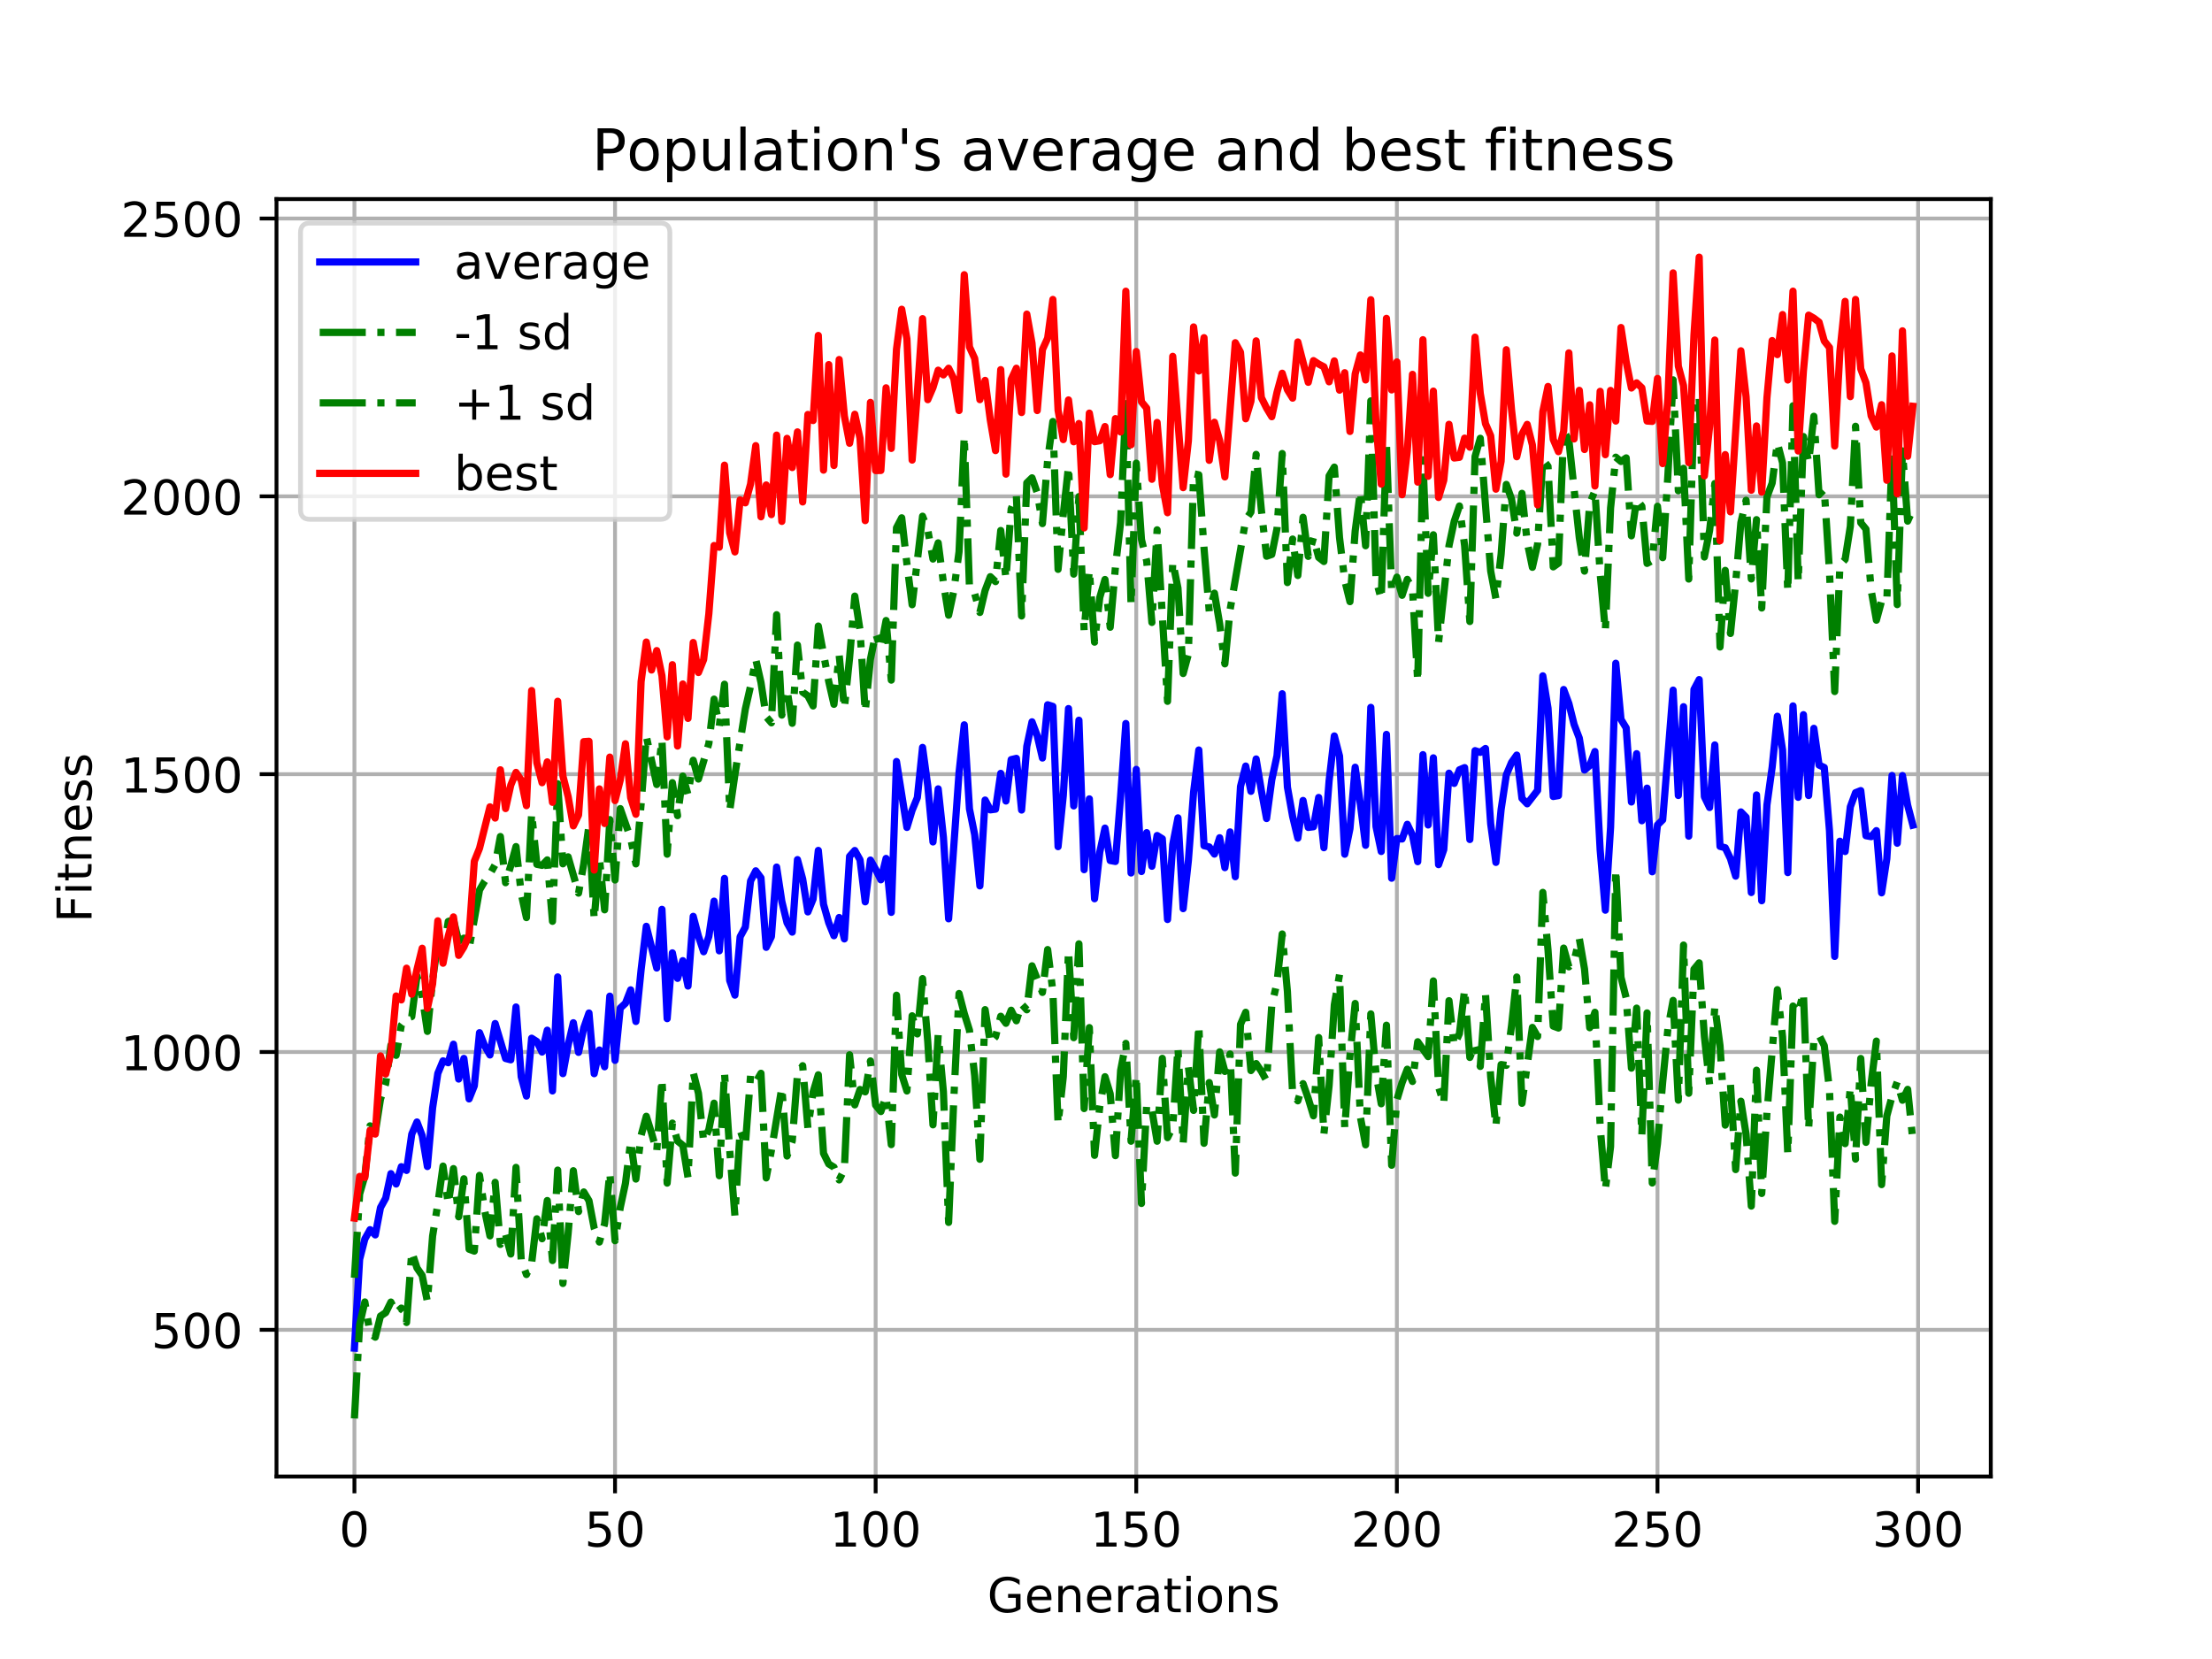 <?xml version="1.0" encoding="utf-8" standalone="no"?>
<!DOCTYPE svg PUBLIC "-//W3C//DTD SVG 1.1//EN"
  "http://www.w3.org/Graphics/SVG/1.1/DTD/svg11.dtd">
<!-- Created with matplotlib (https://matplotlib.org/) -->
<svg height="345.6pt" version="1.1" viewBox="0 0 460.8 345.6" width="460.8pt" xmlns="http://www.w3.org/2000/svg" xmlns:xlink="http://www.w3.org/1999/xlink">
 <defs>
  <style type="text/css">
*{stroke-linecap:butt;stroke-linejoin:round;}
  </style>
 </defs>
 <g id="figure_1">
  <g id="patch_1">
   <path d="M 0 345.6 
L 460.8 345.6 
L 460.8 0 
L 0 0 
z
" style="fill:#ffffff;"/>
  </g>
  <g id="axes_1">
   <g id="patch_2">
    <path d="M 57.6 307.584 
L 414.72 307.584 
L 414.72 41.472 
L 57.6 41.472 
z
" style="fill:#ffffff;"/>
   </g>
   <g id="matplotlib.axis_1">
    <g id="xtick_1">
     <g id="line2d_1">
      <path clip-path="url(#p61602327e3)" d="M 73.833 307.584 
L 73.833 41.472 
" style="fill:none;stroke:#b0b0b0;stroke-linecap:square;stroke-width:0.8;"/>
     </g>
     <g id="line2d_2">
      <defs>
       <path d="M 0 0 
L 0 3.5 
" id="maa576fcad4" style="stroke:#000000;stroke-width:0.8;"/>
      </defs>
      <g>
       <use style="stroke:#000000;stroke-width:0.8;" x="73.833" xlink:href="#maa576fcad4" y="307.584"/>
      </g>
     </g>
     <g id="text_1">
      <!-- 0 -->
      <defs>
       <path d="M 31.781 66.406 
Q 24.172 66.406 20.328 58.906 
Q 16.5 51.422 16.5 36.375 
Q 16.5 21.391 20.328 13.891 
Q 24.172 6.391 31.781 6.391 
Q 39.453 6.391 43.281 13.891 
Q 47.125 21.391 47.125 36.375 
Q 47.125 51.422 43.281 58.906 
Q 39.453 66.406 31.781 66.406 
z
M 31.781 74.219 
Q 44.047 74.219 50.516 64.516 
Q 56.984 54.828 56.984 36.375 
Q 56.984 17.969 50.516 8.266 
Q 44.047 -1.422 31.781 -1.422 
Q 19.531 -1.422 13.062 8.266 
Q 6.594 17.969 6.594 36.375 
Q 6.594 54.828 13.062 64.516 
Q 19.531 74.219 31.781 74.219 
z
" id="DejaVuSans-48"/>
      </defs>
      <g transform="translate(70.651 322.182)scale(0.1 -0.1)">
       <use xlink:href="#DejaVuSans-48"/>
      </g>
     </g>
    </g>
    <g id="xtick_2">
     <g id="line2d_3">
      <path clip-path="url(#p61602327e3)" d="M 128.123 307.584 
L 128.123 41.472 
" style="fill:none;stroke:#b0b0b0;stroke-linecap:square;stroke-width:0.8;"/>
     </g>
     <g id="line2d_4">
      <g>
       <use style="stroke:#000000;stroke-width:0.8;" x="128.123" xlink:href="#maa576fcad4" y="307.584"/>
      </g>
     </g>
     <g id="text_2">
      <!-- 50 -->
      <defs>
       <path d="M 10.797 72.906 
L 49.516 72.906 
L 49.516 64.594 
L 19.828 64.594 
L 19.828 46.734 
Q 21.969 47.469 24.109 47.828 
Q 26.266 48.188 28.422 48.188 
Q 40.625 48.188 47.75 41.5 
Q 54.891 34.812 54.891 23.391 
Q 54.891 11.625 47.562 5.094 
Q 40.234 -1.422 26.906 -1.422 
Q 22.312 -1.422 17.547 -0.641 
Q 12.797 0.141 7.719 1.703 
L 7.719 11.625 
Q 12.109 9.234 16.797 8.062 
Q 21.484 6.891 26.703 6.891 
Q 35.156 6.891 40.078 11.328 
Q 45.016 15.766 45.016 23.391 
Q 45.016 31 40.078 35.438 
Q 35.156 39.891 26.703 39.891 
Q 22.75 39.891 18.812 39.016 
Q 14.891 38.141 10.797 36.281 
z
" id="DejaVuSans-53"/>
      </defs>
      <g transform="translate(121.76 322.182)scale(0.1 -0.1)">
       <use xlink:href="#DejaVuSans-53"/>
       <use x="63.623" xlink:href="#DejaVuSans-48"/>
      </g>
     </g>
    </g>
    <g id="xtick_3">
     <g id="line2d_5">
      <path clip-path="url(#p61602327e3)" d="M 182.413 307.584 
L 182.413 41.472 
" style="fill:none;stroke:#b0b0b0;stroke-linecap:square;stroke-width:0.8;"/>
     </g>
     <g id="line2d_6">
      <g>
       <use style="stroke:#000000;stroke-width:0.8;" x="182.413" xlink:href="#maa576fcad4" y="307.584"/>
      </g>
     </g>
     <g id="text_3">
      <!-- 100 -->
      <defs>
       <path d="M 12.406 8.297 
L 28.516 8.297 
L 28.516 63.922 
L 10.984 60.406 
L 10.984 69.391 
L 28.422 72.906 
L 38.281 72.906 
L 38.281 8.297 
L 54.391 8.297 
L 54.391 0 
L 12.406 0 
z
" id="DejaVuSans-49"/>
      </defs>
      <g transform="translate(172.869 322.182)scale(0.1 -0.1)">
       <use xlink:href="#DejaVuSans-49"/>
       <use x="63.623" xlink:href="#DejaVuSans-48"/>
       <use x="127.246" xlink:href="#DejaVuSans-48"/>
      </g>
     </g>
    </g>
    <g id="xtick_4">
     <g id="line2d_7">
      <path clip-path="url(#p61602327e3)" d="M 236.703 307.584 
L 236.703 41.472 
" style="fill:none;stroke:#b0b0b0;stroke-linecap:square;stroke-width:0.8;"/>
     </g>
     <g id="line2d_8">
      <g>
       <use style="stroke:#000000;stroke-width:0.8;" x="236.703" xlink:href="#maa576fcad4" y="307.584"/>
      </g>
     </g>
     <g id="text_4">
      <!-- 150 -->
      <g transform="translate(227.159 322.182)scale(0.1 -0.1)">
       <use xlink:href="#DejaVuSans-49"/>
       <use x="63.623" xlink:href="#DejaVuSans-53"/>
       <use x="127.246" xlink:href="#DejaVuSans-48"/>
      </g>
     </g>
    </g>
    <g id="xtick_5">
     <g id="line2d_9">
      <path clip-path="url(#p61602327e3)" d="M 290.993 307.584 
L 290.993 41.472 
" style="fill:none;stroke:#b0b0b0;stroke-linecap:square;stroke-width:0.8;"/>
     </g>
     <g id="line2d_10">
      <g>
       <use style="stroke:#000000;stroke-width:0.8;" x="290.993" xlink:href="#maa576fcad4" y="307.584"/>
      </g>
     </g>
     <g id="text_5">
      <!-- 200 -->
      <defs>
       <path d="M 19.188 8.297 
L 53.609 8.297 
L 53.609 0 
L 7.328 0 
L 7.328 8.297 
Q 12.938 14.109 22.625 23.891 
Q 32.328 33.688 34.812 36.531 
Q 39.547 41.844 41.422 45.531 
Q 43.312 49.219 43.312 52.781 
Q 43.312 58.594 39.234 62.25 
Q 35.156 65.922 28.609 65.922 
Q 23.969 65.922 18.812 64.312 
Q 13.672 62.703 7.812 59.422 
L 7.812 69.391 
Q 13.766 71.781 18.938 73 
Q 24.125 74.219 28.422 74.219 
Q 39.75 74.219 46.484 68.547 
Q 53.219 62.891 53.219 53.422 
Q 53.219 48.922 51.531 44.891 
Q 49.859 40.875 45.406 35.406 
Q 44.188 33.984 37.641 27.219 
Q 31.109 20.453 19.188 8.297 
z
" id="DejaVuSans-50"/>
      </defs>
      <g transform="translate(281.449 322.182)scale(0.1 -0.1)">
       <use xlink:href="#DejaVuSans-50"/>
       <use x="63.623" xlink:href="#DejaVuSans-48"/>
       <use x="127.246" xlink:href="#DejaVuSans-48"/>
      </g>
     </g>
    </g>
    <g id="xtick_6">
     <g id="line2d_11">
      <path clip-path="url(#p61602327e3)" d="M 345.283 307.584 
L 345.283 41.472 
" style="fill:none;stroke:#b0b0b0;stroke-linecap:square;stroke-width:0.8;"/>
     </g>
     <g id="line2d_12">
      <g>
       <use style="stroke:#000000;stroke-width:0.8;" x="345.283" xlink:href="#maa576fcad4" y="307.584"/>
      </g>
     </g>
     <g id="text_6">
      <!-- 250 -->
      <g transform="translate(335.739 322.182)scale(0.1 -0.1)">
       <use xlink:href="#DejaVuSans-50"/>
       <use x="63.623" xlink:href="#DejaVuSans-53"/>
       <use x="127.246" xlink:href="#DejaVuSans-48"/>
      </g>
     </g>
    </g>
    <g id="xtick_7">
     <g id="line2d_13">
      <path clip-path="url(#p61602327e3)" d="M 399.573 307.584 
L 399.573 41.472 
" style="fill:none;stroke:#b0b0b0;stroke-linecap:square;stroke-width:0.8;"/>
     </g>
     <g id="line2d_14">
      <g>
       <use style="stroke:#000000;stroke-width:0.8;" x="399.573" xlink:href="#maa576fcad4" y="307.584"/>
      </g>
     </g>
     <g id="text_7">
      <!-- 300 -->
      <defs>
       <path d="M 40.578 39.312 
Q 47.656 37.797 51.625 33 
Q 55.609 28.219 55.609 21.188 
Q 55.609 10.406 48.188 4.484 
Q 40.766 -1.422 27.094 -1.422 
Q 22.516 -1.422 17.656 -0.516 
Q 12.797 0.391 7.625 2.203 
L 7.625 11.719 
Q 11.719 9.328 16.594 8.109 
Q 21.484 6.891 26.812 6.891 
Q 36.078 6.891 40.938 10.547 
Q 45.797 14.203 45.797 21.188 
Q 45.797 27.641 41.281 31.266 
Q 36.766 34.906 28.719 34.906 
L 20.219 34.906 
L 20.219 43.016 
L 29.109 43.016 
Q 36.375 43.016 40.234 45.922 
Q 44.094 48.828 44.094 54.297 
Q 44.094 59.906 40.109 62.906 
Q 36.141 65.922 28.719 65.922 
Q 24.656 65.922 20.016 65.031 
Q 15.375 64.156 9.812 62.312 
L 9.812 71.094 
Q 15.438 72.656 20.344 73.438 
Q 25.25 74.219 29.594 74.219 
Q 40.828 74.219 47.359 69.109 
Q 53.906 64.016 53.906 55.328 
Q 53.906 49.266 50.438 45.094 
Q 46.969 40.922 40.578 39.312 
z
" id="DejaVuSans-51"/>
      </defs>
      <g transform="translate(390.029 322.182)scale(0.1 -0.1)">
       <use xlink:href="#DejaVuSans-51"/>
       <use x="63.623" xlink:href="#DejaVuSans-48"/>
       <use x="127.246" xlink:href="#DejaVuSans-48"/>
      </g>
     </g>
    </g>
    <g id="text_8">
     <!-- Generations -->
     <defs>
      <path d="M 59.516 10.406 
L 59.516 29.984 
L 43.406 29.984 
L 43.406 38.094 
L 69.281 38.094 
L 69.281 6.781 
Q 63.578 2.734 56.688 0.656 
Q 49.812 -1.422 42 -1.422 
Q 24.906 -1.422 15.25 8.562 
Q 5.609 18.562 5.609 36.375 
Q 5.609 54.25 15.25 64.234 
Q 24.906 74.219 42 74.219 
Q 49.125 74.219 55.547 72.453 
Q 61.969 70.703 67.391 67.281 
L 67.391 56.781 
Q 61.922 61.422 55.766 63.766 
Q 49.609 66.109 42.828 66.109 
Q 29.438 66.109 22.719 58.641 
Q 16.016 51.172 16.016 36.375 
Q 16.016 21.625 22.719 14.156 
Q 29.438 6.688 42.828 6.688 
Q 48.047 6.688 52.141 7.594 
Q 56.25 8.5 59.516 10.406 
z
" id="DejaVuSans-71"/>
      <path d="M 56.203 29.594 
L 56.203 25.203 
L 14.891 25.203 
Q 15.484 15.922 20.484 11.062 
Q 25.484 6.203 34.422 6.203 
Q 39.594 6.203 44.453 7.469 
Q 49.312 8.734 54.109 11.281 
L 54.109 2.781 
Q 49.266 0.734 44.188 -0.344 
Q 39.109 -1.422 33.891 -1.422 
Q 20.797 -1.422 13.156 6.188 
Q 5.516 13.812 5.516 26.812 
Q 5.516 40.234 12.766 48.109 
Q 20.016 56 32.328 56 
Q 43.359 56 49.781 48.891 
Q 56.203 41.797 56.203 29.594 
z
M 47.219 32.234 
Q 47.125 39.594 43.094 43.984 
Q 39.062 48.391 32.422 48.391 
Q 24.906 48.391 20.391 44.141 
Q 15.875 39.891 15.188 32.172 
z
" id="DejaVuSans-101"/>
      <path d="M 54.891 33.016 
L 54.891 0 
L 45.906 0 
L 45.906 32.719 
Q 45.906 40.484 42.875 44.328 
Q 39.844 48.188 33.797 48.188 
Q 26.516 48.188 22.312 43.547 
Q 18.109 38.922 18.109 30.906 
L 18.109 0 
L 9.078 0 
L 9.078 54.688 
L 18.109 54.688 
L 18.109 46.188 
Q 21.344 51.125 25.703 53.562 
Q 30.078 56 35.797 56 
Q 45.219 56 50.047 50.172 
Q 54.891 44.344 54.891 33.016 
z
" id="DejaVuSans-110"/>
      <path d="M 41.109 46.297 
Q 39.594 47.172 37.812 47.578 
Q 36.031 48 33.891 48 
Q 26.266 48 22.188 43.047 
Q 18.109 38.094 18.109 28.812 
L 18.109 0 
L 9.078 0 
L 9.078 54.688 
L 18.109 54.688 
L 18.109 46.188 
Q 20.953 51.172 25.484 53.578 
Q 30.031 56 36.531 56 
Q 37.453 56 38.578 55.875 
Q 39.703 55.766 41.062 55.516 
z
" id="DejaVuSans-114"/>
      <path d="M 34.281 27.484 
Q 23.391 27.484 19.188 25 
Q 14.984 22.516 14.984 16.5 
Q 14.984 11.719 18.141 8.906 
Q 21.297 6.109 26.703 6.109 
Q 34.188 6.109 38.703 11.406 
Q 43.219 16.703 43.219 25.484 
L 43.219 27.484 
z
M 52.203 31.203 
L 52.203 0 
L 43.219 0 
L 43.219 8.297 
Q 40.141 3.328 35.547 0.953 
Q 30.953 -1.422 24.312 -1.422 
Q 15.922 -1.422 10.953 3.297 
Q 6 8.016 6 15.922 
Q 6 25.141 12.172 29.828 
Q 18.359 34.516 30.609 34.516 
L 43.219 34.516 
L 43.219 35.406 
Q 43.219 41.609 39.141 45 
Q 35.062 48.391 27.688 48.391 
Q 23 48.391 18.547 47.266 
Q 14.109 46.141 10.016 43.891 
L 10.016 52.203 
Q 14.938 54.109 19.578 55.047 
Q 24.219 56 28.609 56 
Q 40.484 56 46.344 49.844 
Q 52.203 43.703 52.203 31.203 
z
" id="DejaVuSans-97"/>
      <path d="M 18.312 70.219 
L 18.312 54.688 
L 36.812 54.688 
L 36.812 47.703 
L 18.312 47.703 
L 18.312 18.016 
Q 18.312 11.328 20.141 9.422 
Q 21.969 7.516 27.594 7.516 
L 36.812 7.516 
L 36.812 0 
L 27.594 0 
Q 17.188 0 13.234 3.875 
Q 9.281 7.766 9.281 18.016 
L 9.281 47.703 
L 2.688 47.703 
L 2.688 54.688 
L 9.281 54.688 
L 9.281 70.219 
z
" id="DejaVuSans-116"/>
      <path d="M 9.422 54.688 
L 18.406 54.688 
L 18.406 0 
L 9.422 0 
z
M 9.422 75.984 
L 18.406 75.984 
L 18.406 64.594 
L 9.422 64.594 
z
" id="DejaVuSans-105"/>
      <path d="M 30.609 48.391 
Q 23.391 48.391 19.188 42.75 
Q 14.984 37.109 14.984 27.297 
Q 14.984 17.484 19.156 11.844 
Q 23.344 6.203 30.609 6.203 
Q 37.797 6.203 41.984 11.859 
Q 46.188 17.531 46.188 27.297 
Q 46.188 37.016 41.984 42.703 
Q 37.797 48.391 30.609 48.391 
z
M 30.609 56 
Q 42.328 56 49.016 48.375 
Q 55.719 40.766 55.719 27.297 
Q 55.719 13.875 49.016 6.219 
Q 42.328 -1.422 30.609 -1.422 
Q 18.844 -1.422 12.172 6.219 
Q 5.516 13.875 5.516 27.297 
Q 5.516 40.766 12.172 48.375 
Q 18.844 56 30.609 56 
z
" id="DejaVuSans-111"/>
      <path d="M 44.281 53.078 
L 44.281 44.578 
Q 40.484 46.531 36.375 47.5 
Q 32.281 48.484 27.875 48.484 
Q 21.188 48.484 17.844 46.438 
Q 14.5 44.391 14.5 40.281 
Q 14.5 37.156 16.891 35.375 
Q 19.281 33.594 26.516 31.984 
L 29.594 31.297 
Q 39.156 29.25 43.188 25.516 
Q 47.219 21.781 47.219 15.094 
Q 47.219 7.469 41.188 3.016 
Q 35.156 -1.422 24.609 -1.422 
Q 20.219 -1.422 15.453 -0.562 
Q 10.688 0.297 5.422 2 
L 5.422 11.281 
Q 10.406 8.688 15.234 7.391 
Q 20.062 6.109 24.812 6.109 
Q 31.156 6.109 34.562 8.281 
Q 37.984 10.453 37.984 14.406 
Q 37.984 18.062 35.516 20.016 
Q 33.062 21.969 24.703 23.781 
L 21.578 24.516 
Q 13.234 26.266 9.516 29.906 
Q 5.812 33.547 5.812 39.891 
Q 5.812 47.609 11.281 51.797 
Q 16.75 56 26.812 56 
Q 31.781 56 36.172 55.266 
Q 40.578 54.547 44.281 53.078 
z
" id="DejaVuSans-115"/>
     </defs>
     <g transform="translate(205.662 335.861)scale(0.1 -0.1)">
      <use xlink:href="#DejaVuSans-71"/>
      <use x="77.49" xlink:href="#DejaVuSans-101"/>
      <use x="139.014" xlink:href="#DejaVuSans-110"/>
      <use x="202.393" xlink:href="#DejaVuSans-101"/>
      <use x="263.916" xlink:href="#DejaVuSans-114"/>
      <use x="305.029" xlink:href="#DejaVuSans-97"/>
      <use x="366.309" xlink:href="#DejaVuSans-116"/>
      <use x="405.518" xlink:href="#DejaVuSans-105"/>
      <use x="433.301" xlink:href="#DejaVuSans-111"/>
      <use x="494.482" xlink:href="#DejaVuSans-110"/>
      <use x="557.861" xlink:href="#DejaVuSans-115"/>
     </g>
    </g>
   </g>
   <g id="matplotlib.axis_2">
    <g id="ytick_1">
     <g id="line2d_15">
      <path clip-path="url(#p61602327e3)" d="M 57.6 277.028 
L 414.72 277.028 
" style="fill:none;stroke:#b0b0b0;stroke-linecap:square;stroke-width:0.8;"/>
     </g>
     <g id="line2d_16">
      <defs>
       <path d="M 0 0 
L -3.5 0 
" id="mbb5786e957" style="stroke:#000000;stroke-width:0.8;"/>
      </defs>
      <g>
       <use style="stroke:#000000;stroke-width:0.8;" x="57.6" xlink:href="#mbb5786e957" y="277.028"/>
      </g>
     </g>
     <g id="text_9">
      <!-- 500 -->
      <g transform="translate(31.512 280.827)scale(0.1 -0.1)">
       <use xlink:href="#DejaVuSans-53"/>
       <use x="63.623" xlink:href="#DejaVuSans-48"/>
       <use x="127.246" xlink:href="#DejaVuSans-48"/>
      </g>
     </g>
    </g>
    <g id="ytick_2">
     <g id="line2d_17">
      <path clip-path="url(#p61602327e3)" d="M 57.6 219.151 
L 414.72 219.151 
" style="fill:none;stroke:#b0b0b0;stroke-linecap:square;stroke-width:0.8;"/>
     </g>
     <g id="line2d_18">
      <g>
       <use style="stroke:#000000;stroke-width:0.8;" x="57.6" xlink:href="#mbb5786e957" y="219.151"/>
      </g>
     </g>
     <g id="text_10">
      <!-- 1000 -->
      <g transform="translate(25.15 222.95)scale(0.1 -0.1)">
       <use xlink:href="#DejaVuSans-49"/>
       <use x="63.623" xlink:href="#DejaVuSans-48"/>
       <use x="127.246" xlink:href="#DejaVuSans-48"/>
       <use x="190.869" xlink:href="#DejaVuSans-48"/>
      </g>
     </g>
    </g>
    <g id="ytick_3">
     <g id="line2d_19">
      <path clip-path="url(#p61602327e3)" d="M 57.6 161.274 
L 414.72 161.274 
" style="fill:none;stroke:#b0b0b0;stroke-linecap:square;stroke-width:0.8;"/>
     </g>
     <g id="line2d_20">
      <g>
       <use style="stroke:#000000;stroke-width:0.8;" x="57.6" xlink:href="#mbb5786e957" y="161.274"/>
      </g>
     </g>
     <g id="text_11">
      <!-- 1500 -->
      <g transform="translate(25.15 165.073)scale(0.1 -0.1)">
       <use xlink:href="#DejaVuSans-49"/>
       <use x="63.623" xlink:href="#DejaVuSans-53"/>
       <use x="127.246" xlink:href="#DejaVuSans-48"/>
       <use x="190.869" xlink:href="#DejaVuSans-48"/>
      </g>
     </g>
    </g>
    <g id="ytick_4">
     <g id="line2d_21">
      <path clip-path="url(#p61602327e3)" d="M 57.6 103.397 
L 414.72 103.397 
" style="fill:none;stroke:#b0b0b0;stroke-linecap:square;stroke-width:0.8;"/>
     </g>
     <g id="line2d_22">
      <g>
       <use style="stroke:#000000;stroke-width:0.8;" x="57.6" xlink:href="#mbb5786e957" y="103.397"/>
      </g>
     </g>
     <g id="text_12">
      <!-- 2000 -->
      <g transform="translate(25.15 107.196)scale(0.1 -0.1)">
       <use xlink:href="#DejaVuSans-50"/>
       <use x="63.623" xlink:href="#DejaVuSans-48"/>
       <use x="127.246" xlink:href="#DejaVuSans-48"/>
       <use x="190.869" xlink:href="#DejaVuSans-48"/>
      </g>
     </g>
    </g>
    <g id="ytick_5">
     <g id="line2d_23">
      <path clip-path="url(#p61602327e3)" d="M 57.6 45.52 
L 414.72 45.52 
" style="fill:none;stroke:#b0b0b0;stroke-linecap:square;stroke-width:0.8;"/>
     </g>
     <g id="line2d_24">
      <g>
       <use style="stroke:#000000;stroke-width:0.8;" x="57.6" xlink:href="#mbb5786e957" y="45.52"/>
      </g>
     </g>
     <g id="text_13">
      <!-- 2500 -->
      <g transform="translate(25.15 49.319)scale(0.1 -0.1)">
       <use xlink:href="#DejaVuSans-50"/>
       <use x="63.623" xlink:href="#DejaVuSans-53"/>
       <use x="127.246" xlink:href="#DejaVuSans-48"/>
       <use x="190.869" xlink:href="#DejaVuSans-48"/>
      </g>
     </g>
    </g>
    <g id="text_14">
     <!-- Fitness -->
     <defs>
      <path d="M 9.812 72.906 
L 51.703 72.906 
L 51.703 64.594 
L 19.672 64.594 
L 19.672 43.109 
L 48.578 43.109 
L 48.578 34.812 
L 19.672 34.812 
L 19.672 0 
L 9.812 0 
z
" id="DejaVuSans-70"/>
     </defs>
     <g transform="translate(19.07 192.202)rotate(-90)scale(0.1 -0.1)">
      <use xlink:href="#DejaVuSans-70"/>
      <use x="57.41" xlink:href="#DejaVuSans-105"/>
      <use x="85.193" xlink:href="#DejaVuSans-116"/>
      <use x="124.402" xlink:href="#DejaVuSans-110"/>
      <use x="187.781" xlink:href="#DejaVuSans-101"/>
      <use x="249.305" xlink:href="#DejaVuSans-115"/>
      <use x="301.404" xlink:href="#DejaVuSans-115"/>
     </g>
    </g>
   </g>
   <g id="line2d_25">
    <path clip-path="url(#p61602327e3)" d="M 73.833 280.837 
L 74.919 262.335 
L 76.004 258.102 
L 77.09 256.165 
L 78.176 257.254 
L 79.262 251.565 
L 80.348 249.597 
L 81.433 244.49 
L 82.519 246.651 
L 83.605 243.043 
L 84.691 243.818 
L 85.777 236.27 
L 86.862 233.732 
L 87.948 236.571 
L 89.034 243.005 
L 90.12 230.802 
L 91.206 223.61 
L 92.291 220.994 
L 93.377 221.383 
L 94.463 217.527 
L 95.549 224.785 
L 96.635 220.496 
L 97.72 228.921 
L 98.806 226.206 
L 99.892 215.129 
L 100.978 217.894 
L 102.064 219.769 
L 103.149 213.22 
L 105.321 220.501 
L 106.407 220.779 
L 107.493 209.774 
L 108.578 224.3 
L 109.664 228.329 
L 110.75 216.279 
L 111.836 216.975 
L 112.922 219.161 
L 114.007 214.609 
L 115.093 227.259 
L 116.179 203.51 
L 117.265 223.661 
L 118.351 217.734 
L 119.436 213.057 
L 120.522 219.227 
L 121.608 214.128 
L 122.694 211.028 
L 123.78 223.667 
L 124.865 218.738 
L 125.951 222.23 
L 127.037 207.517 
L 128.123 220.89 
L 129.209 210.004 
L 130.294 209.003 
L 131.38 206.206 
L 132.466 212.792 
L 133.552 202.032 
L 134.638 192.971 
L 136.809 201.655 
L 137.895 189.435 
L 138.981 212.202 
L 140.067 198.502 
L 141.152 203.808 
L 142.238 200.128 
L 143.324 205.414 
L 144.41 190.896 
L 145.496 195.019 
L 146.581 198.266 
L 147.667 195.08 
L 148.753 187.727 
L 149.839 198.077 
L 150.925 182.992 
L 152.01 204.251 
L 153.096 207.306 
L 154.182 195.15 
L 155.268 193.141 
L 156.354 183.522 
L 157.439 181.409 
L 158.525 182.876 
L 159.611 197.345 
L 160.697 195.119 
L 161.783 180.627 
L 162.868 187.768 
L 163.954 192.241 
L 165.04 194.179 
L 166.126 179.073 
L 167.212 183.102 
L 168.297 189.969 
L 169.383 187.285 
L 170.469 177.158 
L 171.555 188.375 
L 172.641 192.222 
L 173.726 194.932 
L 174.812 191.135 
L 175.898 195.588 
L 176.984 178.391 
L 178.07 177.176 
L 179.155 179.106 
L 180.241 187.865 
L 181.327 179.17 
L 182.413 181.11 
L 183.499 183.278 
L 184.584 178.828 
L 185.67 190.062 
L 186.756 158.636 
L 188.928 172.371 
L 190.013 168.792 
L 191.099 166.158 
L 192.185 155.7 
L 193.271 163.71 
L 194.357 175.392 
L 195.442 164.335 
L 196.528 174.398 
L 197.614 191.406 
L 199.786 160.952 
L 200.871 150.991 
L 201.957 168.508 
L 203.043 173.876 
L 204.129 184.544 
L 205.215 166.665 
L 206.3 168.709 
L 207.386 168.565 
L 208.472 161.106 
L 209.558 166.862 
L 210.644 158.241 
L 211.729 157.983 
L 212.815 168.744 
L 213.901 155.478 
L 214.987 150.369 
L 216.073 153.26 
L 217.158 157.908 
L 218.244 146.816 
L 219.33 147.16 
L 220.416 176.369 
L 221.502 165.717 
L 222.587 147.607 
L 223.673 167.885 
L 224.759 150.036 
L 225.845 181.17 
L 226.931 166.423 
L 228.016 187.225 
L 229.102 177.516 
L 230.188 172.511 
L 231.274 179.262 
L 232.36 179.459 
L 233.445 165.905 
L 234.531 150.718 
L 235.617 181.859 
L 236.703 160.28 
L 237.789 181.554 
L 238.875 173.459 
L 239.96 180.457 
L 241.046 174.055 
L 242.132 174.735 
L 243.218 191.547 
L 244.304 175.937 
L 245.389 170.378 
L 246.475 189.288 
L 247.561 179.264 
L 248.647 165.004 
L 249.733 156.24 
L 250.818 176.171 
L 251.904 176.431 
L 252.99 177.917 
L 254.076 174.518 
L 255.162 180.749 
L 256.247 173.303 
L 257.333 182.634 
L 258.419 163.839 
L 259.505 159.586 
L 260.591 164.848 
L 261.676 158.109 
L 262.762 164.676 
L 263.848 170.513 
L 264.934 162.464 
L 266.02 157.42 
L 267.105 144.521 
L 268.191 163.953 
L 269.277 170.078 
L 270.363 174.599 
L 271.449 166.752 
L 272.534 172.366 
L 273.62 172.226 
L 274.706 166.127 
L 275.792 176.592 
L 276.878 162.635 
L 277.963 153.314 
L 279.049 157.518 
L 280.135 177.946 
L 281.221 172.618 
L 282.307 159.828 
L 283.392 167.538 
L 284.478 176.09 
L 285.564 147.359 
L 286.65 172.19 
L 287.736 177.381 
L 288.821 152.987 
L 289.907 182.948 
L 290.993 174.685 
L 292.079 174.779 
L 293.165 171.717 
L 294.25 174.003 
L 295.336 179.501 
L 296.422 157.21 
L 297.508 171.857 
L 298.594 157.873 
L 299.679 180.121 
L 300.765 176.985 
L 301.851 161.071 
L 302.937 163.199 
L 304.023 160.365 
L 305.108 159.908 
L 306.194 174.882 
L 307.28 156.377 
L 308.366 156.733 
L 309.452 155.921 
L 310.537 171.621 
L 311.623 179.65 
L 312.709 168.628 
L 313.795 161.423 
L 314.881 158.826 
L 315.966 157.298 
L 317.052 166.307 
L 318.138 167.448 
L 320.31 164.65 
L 321.395 140.792 
L 322.481 147.523 
L 323.567 165.924 
L 324.653 165.738 
L 325.739 143.641 
L 326.824 146.557 
L 327.91 150.91 
L 328.996 153.769 
L 330.082 160.411 
L 331.168 159.478 
L 332.253 156.552 
L 333.339 177.019 
L 334.425 189.608 
L 335.511 172.357 
L 336.597 138.168 
L 337.682 149.867 
L 338.768 151.646 
L 339.854 167.07 
L 340.94 157.009 
L 342.026 170.978 
L 343.111 164.185 
L 344.197 181.611 
L 345.283 171.852 
L 346.369 170.781 
L 348.54 143.767 
L 349.626 165.716 
L 350.712 147.22 
L 351.798 174.187 
L 352.884 143.629 
L 353.969 141.574 
L 355.055 165.974 
L 356.141 168.22 
L 357.227 155.181 
L 358.313 176.314 
L 359.398 176.599 
L 360.484 178.872 
L 361.57 182.514 
L 362.656 169.139 
L 363.742 170.251 
L 364.827 185.928 
L 365.913 165.598 
L 366.999 187.64 
L 368.085 167.682 
L 369.171 159.827 
L 370.256 149.208 
L 371.342 156.23 
L 372.428 181.778 
L 373.514 147.056 
L 374.6 166.096 
L 375.685 148.882 
L 376.771 165.724 
L 377.857 151.726 
L 378.943 159.378 
L 380.029 159.883 
L 381.114 173.046 
L 382.2 199.245 
L 383.286 175.242 
L 384.372 177.388 
L 385.458 168.078 
L 386.543 165.131 
L 387.629 164.697 
L 388.715 174.098 
L 389.801 174.29 
L 390.887 173.037 
L 391.972 185.99 
L 393.058 178.895 
L 394.144 161.549 
L 395.23 175.657 
L 396.316 161.564 
L 397.401 167.749 
L 398.487 171.893 
L 398.487 171.893 
" style="fill:none;stroke:#0000ff;stroke-linecap:square;stroke-width:1.5;"/>
   </g>
   <g id="line2d_26">
    <path clip-path="url(#p61602327e3)" d="M 73.833 295.488 
L 74.919 275.941 
L 76.004 271.218 
L 77.09 277.799 
L 78.176 278.556 
L 79.262 274.163 
L 80.348 273.445 
L 81.433 271.246 
L 82.519 273.459 
L 83.605 272.501 
L 84.691 275.497 
L 85.777 260.768 
L 86.862 264.135 
L 87.948 265.703 
L 89.034 271.155 
L 90.12 257.487 
L 91.206 250.782 
L 92.291 242.921 
L 93.377 250.812 
L 94.463 243.444 
L 95.549 253.481 
L 96.635 245.559 
L 97.72 260.231 
L 98.806 260.631 
L 99.892 244.852 
L 100.978 252.234 
L 102.064 257.457 
L 103.149 246.299 
L 104.235 259.234 
L 105.321 257.116 
L 106.407 261.237 
L 107.493 243.188 
L 108.578 262.45 
L 109.664 265.504 
L 110.75 263.151 
L 111.836 253.897 
L 112.922 258.054 
L 114.007 250.091 
L 115.093 262.592 
L 116.179 243.75 
L 117.265 267.371 
L 118.351 256.973 
L 119.436 243.882 
L 120.522 252.399 
L 121.608 248.306 
L 122.694 250.126 
L 123.78 255.837 
L 124.865 258.739 
L 125.951 254.924 
L 127.037 244.295 
L 128.123 258.461 
L 129.209 251.56 
L 130.294 246.508 
L 131.38 237.756 
L 132.466 245.62 
L 133.552 236.53 
L 134.638 232.545 
L 135.723 236.022 
L 136.809 239.88 
L 137.895 224.757 
L 138.981 246.462 
L 140.067 233.96 
L 141.152 237.701 
L 142.238 238.584 
L 143.324 245.291 
L 144.41 223.418 
L 145.496 227.749 
L 146.581 237.784 
L 147.667 235.292 
L 148.753 229.813 
L 149.839 244.928 
L 150.925 223.453 
L 152.01 239.616 
L 153.096 253.249 
L 154.182 235.434 
L 155.268 238.577 
L 156.354 224.102 
L 157.439 225.47 
L 158.525 223.585 
L 159.611 245.381 
L 160.697 239.662 
L 162.868 226.569 
L 163.954 240.822 
L 165.04 237.684 
L 166.126 223.771 
L 167.212 222.005 
L 168.297 234.976 
L 169.383 227.507 
L 170.469 223.896 
L 171.555 240.257 
L 172.641 242.474 
L 173.726 243.142 
L 174.812 245.797 
L 175.898 243.606 
L 176.984 219.733 
L 178.07 230.171 
L 179.155 226.961 
L 180.241 227.453 
L 181.327 221.01 
L 182.413 230.222 
L 183.499 231.556 
L 184.584 228.392 
L 185.67 238.445 
L 186.756 207.321 
L 187.842 223.834 
L 188.928 227.27 
L 190.013 211.608 
L 191.099 215.386 
L 192.185 203.865 
L 193.271 217.042 
L 194.357 234.321 
L 195.442 215.583 
L 196.528 227.423 
L 197.614 254.653 
L 198.7 228.814 
L 199.786 206.968 
L 200.871 211.123 
L 201.957 214.616 
L 203.043 224.091 
L 204.129 241.5 
L 205.215 210.328 
L 206.3 217.284 
L 207.386 215.971 
L 208.472 211.702 
L 209.558 213.172 
L 210.644 210.448 
L 211.729 212.649 
L 212.815 209.172 
L 213.901 210.361 
L 214.987 201.196 
L 217.158 206.738 
L 218.244 197.814 
L 219.33 206.516 
L 220.416 234.129 
L 221.502 224.311 
L 222.587 198.05 
L 223.673 216.168 
L 224.759 196.622 
L 225.845 230.936 
L 226.931 214.069 
L 228.016 240.677 
L 229.102 230.566 
L 230.188 224.301 
L 231.274 227.857 
L 232.36 240.745 
L 233.445 222.992 
L 234.531 217.353 
L 235.617 237.737 
L 236.703 224.076 
L 237.789 250.702 
L 238.875 230.076 
L 239.96 231.251 
L 241.046 237.739 
L 242.132 220.477 
L 243.218 236.995 
L 244.304 234.804 
L 245.389 218.247 
L 246.475 238.271 
L 247.561 222.243 
L 248.647 231.319 
L 249.733 213.569 
L 250.818 238.169 
L 251.904 225.512 
L 252.99 232.266 
L 254.076 219.116 
L 255.162 223.203 
L 256.247 219.564 
L 257.333 244.38 
L 258.419 213.396 
L 259.505 210.876 
L 260.591 223.018 
L 261.676 221.561 
L 262.762 223.154 
L 263.848 225.154 
L 264.934 209.421 
L 266.02 204.705 
L 267.105 194.563 
L 268.191 206.545 
L 269.277 227.861 
L 270.363 229.317 
L 271.449 225.745 
L 272.534 228.827 
L 273.62 232.443 
L 274.706 216.135 
L 275.792 236.212 
L 276.878 226.14 
L 277.963 209.319 
L 279.049 203.021 
L 280.135 234.971 
L 281.221 219.904 
L 282.307 209.038 
L 283.392 232.698 
L 284.478 238.491 
L 285.564 211.211 
L 286.65 223.631 
L 287.736 229.939 
L 288.821 213.568 
L 289.907 242.744 
L 290.993 229.143 
L 292.079 225.544 
L 293.165 222.738 
L 294.25 225.287 
L 295.336 217.013 
L 297.508 220.11 
L 298.594 204.344 
L 299.679 226.441 
L 300.765 229.901 
L 301.851 208.458 
L 302.937 217.794 
L 304.023 215.321 
L 305.108 206.129 
L 306.194 220.29 
L 307.28 217.661 
L 308.366 222.162 
L 309.452 206.967 
L 310.537 224.294 
L 311.623 234.598 
L 312.709 221.77 
L 313.795 221.931 
L 314.881 213.678 
L 315.966 203.529 
L 317.052 229.839 
L 319.224 214.029 
L 320.31 215.93 
L 321.395 185.898 
L 322.481 197.906 
L 323.567 213.755 
L 324.653 214.157 
L 325.739 197.505 
L 326.824 201.409 
L 327.91 200.258 
L 328.996 195.505 
L 330.082 201.845 
L 331.168 214.092 
L 332.253 210.871 
L 333.339 234.55 
L 334.425 247.815 
L 335.511 238.874 
L 336.597 181.101 
L 337.682 203.593 
L 338.768 207.904 
L 339.854 222.516 
L 340.94 210.011 
L 342.026 236.494 
L 343.111 211.007 
L 344.197 246.436 
L 345.283 238.24 
L 346.369 225.387 
L 347.455 214.277 
L 348.54 208.403 
L 349.626 229.19 
L 350.712 196.873 
L 351.798 227.747 
L 352.884 201.908 
L 353.969 200.584 
L 355.055 215.913 
L 356.141 225.924 
L 357.227 209.634 
L 358.313 217.852 
L 359.398 234.38 
L 360.484 225.777 
L 361.57 243.644 
L 362.656 229.4 
L 363.742 236.289 
L 364.827 251.248 
L 365.913 222.942 
L 366.999 248.621 
L 368.085 231.811 
L 370.256 206.167 
L 371.342 216.019 
L 372.428 240.35 
L 373.514 209.58 
L 374.6 210.96 
L 375.685 206.825 
L 376.771 235.164 
L 377.857 216.732 
L 378.943 215.687 
L 380.029 217.817 
L 381.114 227.017 
L 382.2 254.431 
L 383.286 232.702 
L 384.372 238.242 
L 385.458 226.514 
L 386.543 241.464 
L 387.629 220.501 
L 388.715 237.975 
L 389.801 225.621 
L 390.887 216.879 
L 391.972 246.776 
L 393.058 232.48 
L 394.144 228.396 
L 395.23 225.365 
L 396.316 229.203 
L 397.401 226.933 
L 398.487 237.669 
L 398.487 237.669 
" style="fill:none;stroke:#008000;stroke-dasharray:9.6,2.4,1.5,2.4;stroke-dashoffset:0;stroke-width:1.5;"/>
   </g>
   <g id="line2d_27">
    <path clip-path="url(#p61602327e3)" d="M 73.833 266.186 
L 74.919 248.73 
L 76.004 244.985 
L 77.09 234.532 
L 78.176 235.952 
L 79.262 228.966 
L 80.348 225.75 
L 81.433 217.734 
L 82.519 219.844 
L 83.605 213.585 
L 84.691 212.139 
L 85.777 211.772 
L 86.862 203.329 
L 87.948 207.438 
L 89.034 214.855 
L 90.12 204.117 
L 91.206 196.438 
L 92.291 199.068 
L 93.377 191.955 
L 94.463 191.609 
L 95.549 196.09 
L 96.635 195.432 
L 97.72 197.61 
L 99.892 185.405 
L 100.978 183.553 
L 102.064 182.082 
L 103.149 180.141 
L 104.235 174.264 
L 105.321 183.886 
L 106.407 180.321 
L 107.493 176.36 
L 108.578 186.151 
L 109.664 191.154 
L 110.75 169.407 
L 111.836 180.053 
L 112.922 180.268 
L 114.007 179.128 
L 115.093 191.927 
L 116.179 163.269 
L 117.265 179.952 
L 118.351 178.495 
L 120.522 186.056 
L 121.608 179.95 
L 122.694 171.929 
L 123.78 191.497 
L 124.865 178.737 
L 125.951 189.536 
L 127.037 170.738 
L 128.123 183.319 
L 129.209 168.447 
L 131.38 174.656 
L 132.466 179.965 
L 133.552 167.534 
L 134.638 153.398 
L 136.809 163.431 
L 137.895 154.113 
L 138.981 177.942 
L 140.067 163.044 
L 141.152 169.915 
L 142.238 161.671 
L 143.324 165.538 
L 144.41 158.375 
L 145.496 162.289 
L 147.667 154.869 
L 148.753 145.641 
L 149.839 151.227 
L 150.925 142.532 
L 152.01 168.886 
L 153.096 161.363 
L 155.268 147.705 
L 156.354 142.942 
L 157.439 137.348 
L 158.525 142.167 
L 159.611 149.309 
L 160.697 150.577 
L 161.783 128.059 
L 162.868 148.968 
L 163.954 143.661 
L 165.04 150.675 
L 166.126 134.375 
L 167.212 144.199 
L 168.297 144.961 
L 169.383 147.063 
L 170.469 130.419 
L 172.641 141.971 
L 173.726 146.722 
L 174.812 136.474 
L 175.898 147.57 
L 176.984 137.05 
L 178.07 124.181 
L 179.155 131.25 
L 180.241 148.277 
L 181.327 137.331 
L 182.413 131.997 
L 183.499 135 
L 184.584 129.263 
L 185.67 141.679 
L 186.756 109.951 
L 187.842 107.868 
L 188.928 117.472 
L 190.013 125.977 
L 192.185 107.535 
L 193.271 110.378 
L 194.357 116.462 
L 195.442 113.086 
L 196.528 121.373 
L 197.614 128.159 
L 198.7 123.063 
L 199.786 114.936 
L 200.871 90.859 
L 201.957 122.401 
L 203.043 123.661 
L 204.129 127.587 
L 205.215 123.002 
L 206.3 120.133 
L 207.386 121.158 
L 208.472 110.51 
L 209.558 120.551 
L 210.644 106.035 
L 211.729 103.318 
L 212.815 128.315 
L 213.901 100.595 
L 214.987 99.543 
L 216.073 102.649 
L 217.158 109.078 
L 218.244 95.819 
L 219.33 87.805 
L 220.416 118.609 
L 221.502 107.123 
L 222.587 97.163 
L 223.673 119.601 
L 224.759 103.45 
L 225.845 131.403 
L 226.931 118.777 
L 228.016 133.774 
L 229.102 124.466 
L 230.188 120.72 
L 231.274 130.668 
L 232.36 118.173 
L 233.445 108.818 
L 234.531 84.083 
L 235.617 125.982 
L 236.703 96.484 
L 237.789 112.406 
L 238.875 116.842 
L 239.96 129.663 
L 241.046 110.371 
L 243.218 146.099 
L 244.304 117.071 
L 245.389 122.508 
L 246.475 140.305 
L 247.561 136.286 
L 248.647 98.689 
L 249.733 98.912 
L 250.818 114.172 
L 251.904 127.349 
L 252.99 123.567 
L 254.076 129.919 
L 255.162 138.295 
L 256.247 127.043 
L 259.505 108.296 
L 260.591 106.677 
L 261.676 94.658 
L 262.762 106.199 
L 263.848 115.873 
L 264.934 115.506 
L 266.02 110.135 
L 267.105 94.478 
L 268.191 121.362 
L 269.277 112.295 
L 270.363 119.881 
L 271.449 107.759 
L 272.534 115.905 
L 273.62 112.009 
L 274.706 116.119 
L 275.792 116.972 
L 276.878 99.131 
L 277.963 97.309 
L 279.049 112.014 
L 280.135 120.92 
L 281.221 125.333 
L 282.307 110.618 
L 283.392 102.377 
L 284.478 113.69 
L 285.564 83.508 
L 286.65 120.749 
L 287.736 124.824 
L 288.821 92.405 
L 289.907 123.152 
L 290.993 120.228 
L 292.079 124.014 
L 293.165 120.695 
L 294.25 122.719 
L 295.336 141.989 
L 296.422 95.782 
L 297.508 123.603 
L 298.594 111.402 
L 299.679 133.801 
L 301.851 113.685 
L 302.937 108.603 
L 304.023 105.409 
L 305.108 113.688 
L 306.194 129.473 
L 307.28 95.094 
L 308.366 91.304 
L 310.537 118.949 
L 311.623 124.702 
L 312.709 115.487 
L 313.795 100.915 
L 314.881 103.974 
L 315.966 111.068 
L 317.052 102.775 
L 318.138 112.897 
L 319.224 118.183 
L 320.31 113.37 
L 321.395 95.687 
L 322.481 97.14 
L 323.567 118.094 
L 324.653 117.319 
L 325.739 89.777 
L 326.824 91.704 
L 328.996 112.034 
L 330.082 118.978 
L 331.168 104.863 
L 332.253 102.233 
L 333.339 119.487 
L 334.425 131.402 
L 335.511 105.84 
L 336.597 95.236 
L 337.682 96.141 
L 338.768 95.387 
L 339.854 111.623 
L 340.94 104.007 
L 342.026 105.463 
L 343.111 117.364 
L 344.197 116.786 
L 345.283 105.465 
L 346.369 116.174 
L 347.455 98.958 
L 348.54 79.13 
L 349.626 102.241 
L 350.712 97.568 
L 351.798 120.627 
L 352.884 85.349 
L 353.969 82.564 
L 355.055 116.036 
L 356.141 110.516 
L 357.227 100.728 
L 358.313 134.776 
L 359.398 118.817 
L 360.484 131.967 
L 361.57 121.383 
L 362.656 108.879 
L 363.742 104.213 
L 364.827 120.608 
L 365.913 108.253 
L 366.999 126.659 
L 368.085 103.554 
L 369.171 100.627 
L 370.256 92.248 
L 371.342 96.441 
L 372.428 123.206 
L 373.514 84.532 
L 374.6 121.232 
L 375.685 90.939 
L 376.771 96.283 
L 377.857 86.72 
L 378.943 103.069 
L 380.029 101.95 
L 381.114 119.075 
L 382.2 144.06 
L 383.286 117.781 
L 384.372 116.533 
L 385.458 109.642 
L 386.543 88.798 
L 387.629 108.892 
L 388.715 110.221 
L 389.801 122.958 
L 390.887 129.196 
L 391.972 125.205 
L 393.058 125.309 
L 394.144 94.702 
L 395.23 125.95 
L 396.316 93.925 
L 397.401 108.565 
L 398.487 106.117 
L 398.487 106.117 
" style="fill:none;stroke:#008000;stroke-dasharray:9.6,2.4,1.5,2.4;stroke-dashoffset:0;stroke-width:1.5;"/>
   </g>
   <g id="line2d_28">
    <path clip-path="url(#p61602327e3)" d="M 73.833 253.75 
L 74.919 245.067 
L 76.004 245.3 
L 77.09 235.475 
L 78.176 236.249 
L 79.262 219.968 
L 80.348 223.734 
L 81.433 219.386 
L 82.519 207.479 
L 83.605 208.301 
L 84.691 201.691 
L 85.777 207.115 
L 86.862 201.965 
L 87.948 197.538 
L 89.034 210.058 
L 90.12 204.979 
L 91.206 191.822 
L 92.291 200.657 
L 93.377 195.028 
L 94.463 191.011 
L 95.549 199.022 
L 96.635 197.279 
L 97.72 194.753 
L 98.806 179.424 
L 99.892 176.72 
L 102.064 168.078 
L 103.149 170.419 
L 104.235 160.364 
L 105.321 168.437 
L 106.407 163.547 
L 107.493 160.904 
L 108.578 162.523 
L 109.664 167.833 
L 110.75 143.855 
L 111.836 158.893 
L 112.922 163.053 
L 114.007 158.714 
L 115.093 167.14 
L 116.179 146.082 
L 117.265 161.634 
L 118.351 165.941 
L 119.436 172.051 
L 120.522 169.788 
L 121.608 154.497 
L 122.694 154.423 
L 123.78 181.255 
L 124.865 164.345 
L 125.951 171.551 
L 127.037 157.718 
L 128.123 166.776 
L 129.209 162.501 
L 130.294 154.947 
L 131.38 166.183 
L 132.466 169.625 
L 133.552 141.989 
L 134.638 133.748 
L 135.723 139.576 
L 136.809 135.528 
L 137.895 140.758 
L 138.981 153.506 
L 140.067 138.465 
L 141.152 155.412 
L 142.238 142.487 
L 143.324 149.655 
L 144.41 133.844 
L 145.496 140.098 
L 146.581 137.4 
L 147.667 127.845 
L 148.753 113.643 
L 149.839 113.999 
L 150.925 96.901 
L 152.01 111.013 
L 153.096 114.977 
L 154.182 104.135 
L 155.268 104.752 
L 156.354 100.837 
L 157.439 92.834 
L 158.525 107.658 
L 159.611 101.024 
L 160.697 107.207 
L 161.783 90.639 
L 162.868 108.614 
L 163.954 91.318 
L 165.04 97.4 
L 166.126 89.972 
L 167.212 104.566 
L 168.297 86.342 
L 169.383 87.605 
L 170.469 69.883 
L 171.555 97.938 
L 172.641 75.95 
L 173.726 96.97 
L 174.812 74.897 
L 175.898 86.651 
L 176.984 92.343 
L 178.07 86.298 
L 179.155 91.301 
L 180.241 108.456 
L 181.327 83.826 
L 182.413 98.027 
L 183.499 98.006 
L 184.584 80.787 
L 185.67 93.411 
L 186.756 72.756 
L 187.842 64.424 
L 188.928 70.604 
L 190.013 95.843 
L 191.099 81.884 
L 192.185 66.382 
L 193.271 83.259 
L 194.357 80.734 
L 195.442 77.117 
L 196.528 78.098 
L 197.614 76.708 
L 198.7 78.911 
L 199.786 85.518 
L 200.871 57.227 
L 201.957 72.279 
L 203.043 74.657 
L 204.129 83.253 
L 205.215 79.242 
L 206.3 87.502 
L 207.386 93.872 
L 208.472 77.002 
L 209.558 98.769 
L 210.644 79.06 
L 211.729 76.709 
L 212.815 85.939 
L 213.901 65.435 
L 214.987 71.499 
L 216.073 85.523 
L 217.158 72.825 
L 218.244 70.435 
L 219.33 62.384 
L 220.416 85.46 
L 221.502 91.574 
L 222.587 83.315 
L 223.673 92.028 
L 224.759 88.226 
L 225.845 109.977 
L 226.931 86.061 
L 228.016 92.01 
L 229.102 91.821 
L 230.188 88.853 
L 231.274 98.874 
L 232.36 87.208 
L 233.445 89.99 
L 234.531 60.665 
L 235.617 92.665 
L 236.703 73.225 
L 237.789 83.708 
L 238.875 85.026 
L 239.96 99.841 
L 241.046 87.998 
L 242.132 100.878 
L 243.218 106.808 
L 244.304 74.231 
L 246.475 101.589 
L 247.561 91.836 
L 248.647 68.107 
L 249.733 77.279 
L 250.818 70.344 
L 251.904 95.896 
L 252.99 87.965 
L 254.076 91.798 
L 255.162 99.35 
L 257.333 71.395 
L 258.419 73.377 
L 259.505 87.24 
L 260.591 83.589 
L 261.676 71.01 
L 262.762 82.825 
L 263.848 85.004 
L 264.934 86.809 
L 266.02 81.749 
L 267.105 77.751 
L 268.191 81.191 
L 269.277 82.939 
L 270.363 71.236 
L 272.534 79.645 
L 273.62 75.125 
L 274.706 75.841 
L 275.792 76.411 
L 276.878 79.535 
L 277.963 75.186 
L 279.049 81.275 
L 280.135 77.64 
L 281.221 89.882 
L 282.307 77.893 
L 283.392 73.94 
L 284.478 79.149 
L 285.564 62.439 
L 286.65 88.353 
L 287.736 100.856 
L 288.821 66.32 
L 289.907 81.228 
L 290.993 75.393 
L 292.079 103.058 
L 293.165 93.951 
L 294.25 77.984 
L 295.336 100.432 
L 296.422 70.769 
L 297.508 99.218 
L 298.594 81.474 
L 299.679 103.638 
L 300.765 100.041 
L 301.851 88.394 
L 302.937 95.413 
L 304.023 95.268 
L 305.108 91.272 
L 306.194 93.158 
L 307.28 70.235 
L 308.366 81.957 
L 309.452 88.256 
L 310.537 90.784 
L 311.623 101.902 
L 312.709 96.083 
L 313.795 72.854 
L 314.881 85.378 
L 315.966 95.148 
L 317.052 90.462 
L 318.138 88.406 
L 319.224 92.698 
L 320.31 105.183 
L 321.395 85.751 
L 322.481 80.504 
L 323.567 91.536 
L 324.653 94.087 
L 325.739 89.812 
L 326.824 73.512 
L 327.91 91.441 
L 328.996 81.317 
L 330.082 93.64 
L 331.168 84.324 
L 332.253 101.246 
L 333.339 81.521 
L 334.425 94.725 
L 335.511 81.335 
L 336.597 87.715 
L 337.682 68.228 
L 338.768 75.402 
L 339.854 80.83 
L 340.94 79.755 
L 342.026 80.789 
L 343.111 87.711 
L 344.197 87.785 
L 345.283 78.835 
L 346.369 96.581 
L 347.455 82.951 
L 348.54 56.847 
L 349.626 76.28 
L 350.712 80.329 
L 351.798 96.377 
L 352.884 69.756 
L 353.969 53.568 
L 355.055 99.139 
L 356.141 88.845 
L 357.227 70.836 
L 358.313 112.652 
L 359.398 94.701 
L 360.484 106.622 
L 362.656 73.077 
L 363.742 82.662 
L 364.827 102.122 
L 365.913 88.729 
L 366.999 102.526 
L 368.085 82.882 
L 369.171 70.949 
L 370.256 73.876 
L 371.342 65.532 
L 372.428 79.158 
L 373.514 60.656 
L 374.6 93.951 
L 375.685 77.284 
L 376.771 65.649 
L 377.857 66.275 
L 378.943 67.106 
L 380.029 71.035 
L 381.114 72.393 
L 382.2 92.914 
L 383.286 73.241 
L 384.372 62.778 
L 385.458 82.626 
L 386.543 62.384 
L 387.629 76.838 
L 388.715 79.729 
L 389.801 86.642 
L 390.887 88.968 
L 391.972 84.307 
L 393.058 100.044 
L 394.144 74.147 
L 395.23 102.871 
L 396.316 68.917 
L 397.401 95.051 
L 398.487 84.634 
L 398.487 84.634 
" style="fill:none;stroke:#ff0000;stroke-linecap:square;stroke-width:1.5;"/>
   </g>
   <g id="patch_3">
    <path d="M 57.6 307.584 
L 57.6 41.472 
" style="fill:none;stroke:#000000;stroke-linecap:square;stroke-linejoin:miter;stroke-width:0.8;"/>
   </g>
   <g id="patch_4">
    <path d="M 414.72 307.584 
L 414.72 41.472 
" style="fill:none;stroke:#000000;stroke-linecap:square;stroke-linejoin:miter;stroke-width:0.8;"/>
   </g>
   <g id="patch_5">
    <path d="M 57.6 307.584 
L 414.72 307.584 
" style="fill:none;stroke:#000000;stroke-linecap:square;stroke-linejoin:miter;stroke-width:0.8;"/>
   </g>
   <g id="patch_6">
    <path d="M 57.6 41.472 
L 414.72 41.472 
" style="fill:none;stroke:#000000;stroke-linecap:square;stroke-linejoin:miter;stroke-width:0.8;"/>
   </g>
   <g id="text_15">
    <!-- Population's average and best fitness -->
    <defs>
     <path d="M 19.672 64.797 
L 19.672 37.406 
L 32.078 37.406 
Q 38.969 37.406 42.719 40.969 
Q 46.484 44.531 46.484 51.125 
Q 46.484 57.672 42.719 61.234 
Q 38.969 64.797 32.078 64.797 
z
M 9.812 72.906 
L 32.078 72.906 
Q 44.344 72.906 50.609 67.359 
Q 56.891 61.812 56.891 51.125 
Q 56.891 40.328 50.609 34.812 
Q 44.344 29.297 32.078 29.297 
L 19.672 29.297 
L 19.672 0 
L 9.812 0 
z
" id="DejaVuSans-80"/>
     <path d="M 18.109 8.203 
L 18.109 -20.797 
L 9.078 -20.797 
L 9.078 54.688 
L 18.109 54.688 
L 18.109 46.391 
Q 20.953 51.266 25.266 53.625 
Q 29.594 56 35.594 56 
Q 45.562 56 51.781 48.094 
Q 58.016 40.188 58.016 27.297 
Q 58.016 14.406 51.781 6.484 
Q 45.562 -1.422 35.594 -1.422 
Q 29.594 -1.422 25.266 0.953 
Q 20.953 3.328 18.109 8.203 
z
M 48.688 27.297 
Q 48.688 37.203 44.609 42.844 
Q 40.531 48.484 33.406 48.484 
Q 26.266 48.484 22.188 42.844 
Q 18.109 37.203 18.109 27.297 
Q 18.109 17.391 22.188 11.75 
Q 26.266 6.109 33.406 6.109 
Q 40.531 6.109 44.609 11.75 
Q 48.688 17.391 48.688 27.297 
z
" id="DejaVuSans-112"/>
     <path d="M 8.5 21.578 
L 8.5 54.688 
L 17.484 54.688 
L 17.484 21.922 
Q 17.484 14.156 20.5 10.266 
Q 23.531 6.391 29.594 6.391 
Q 36.859 6.391 41.078 11.031 
Q 45.312 15.672 45.312 23.688 
L 45.312 54.688 
L 54.297 54.688 
L 54.297 0 
L 45.312 0 
L 45.312 8.406 
Q 42.047 3.422 37.719 1 
Q 33.406 -1.422 27.688 -1.422 
Q 18.266 -1.422 13.375 4.438 
Q 8.5 10.297 8.5 21.578 
z
M 31.109 56 
z
" id="DejaVuSans-117"/>
     <path d="M 9.422 75.984 
L 18.406 75.984 
L 18.406 0 
L 9.422 0 
z
" id="DejaVuSans-108"/>
     <path d="M 17.922 72.906 
L 17.922 45.797 
L 9.625 45.797 
L 9.625 72.906 
z
" id="DejaVuSans-39"/>
     <path id="DejaVuSans-32"/>
     <path d="M 2.984 54.688 
L 12.5 54.688 
L 29.594 8.797 
L 46.688 54.688 
L 56.203 54.688 
L 35.688 0 
L 23.484 0 
z
" id="DejaVuSans-118"/>
     <path d="M 45.406 27.984 
Q 45.406 37.75 41.375 43.109 
Q 37.359 48.484 30.078 48.484 
Q 22.859 48.484 18.828 43.109 
Q 14.797 37.75 14.797 27.984 
Q 14.797 18.266 18.828 12.891 
Q 22.859 7.516 30.078 7.516 
Q 37.359 7.516 41.375 12.891 
Q 45.406 18.266 45.406 27.984 
z
M 54.391 6.781 
Q 54.391 -7.172 48.188 -13.984 
Q 42 -20.797 29.203 -20.797 
Q 24.469 -20.797 20.266 -20.094 
Q 16.062 -19.391 12.109 -17.922 
L 12.109 -9.188 
Q 16.062 -11.328 19.922 -12.344 
Q 23.781 -13.375 27.781 -13.375 
Q 36.625 -13.375 41.016 -8.766 
Q 45.406 -4.156 45.406 5.172 
L 45.406 9.625 
Q 42.625 4.781 38.281 2.391 
Q 33.938 0 27.875 0 
Q 17.828 0 11.672 7.656 
Q 5.516 15.328 5.516 27.984 
Q 5.516 40.672 11.672 48.328 
Q 17.828 56 27.875 56 
Q 33.938 56 38.281 53.609 
Q 42.625 51.219 45.406 46.391 
L 45.406 54.688 
L 54.391 54.688 
z
" id="DejaVuSans-103"/>
     <path d="M 45.406 46.391 
L 45.406 75.984 
L 54.391 75.984 
L 54.391 0 
L 45.406 0 
L 45.406 8.203 
Q 42.578 3.328 38.25 0.953 
Q 33.938 -1.422 27.875 -1.422 
Q 17.969 -1.422 11.734 6.484 
Q 5.516 14.406 5.516 27.297 
Q 5.516 40.188 11.734 48.094 
Q 17.969 56 27.875 56 
Q 33.938 56 38.25 53.625 
Q 42.578 51.266 45.406 46.391 
z
M 14.797 27.297 
Q 14.797 17.391 18.875 11.75 
Q 22.953 6.109 30.078 6.109 
Q 37.203 6.109 41.297 11.75 
Q 45.406 17.391 45.406 27.297 
Q 45.406 37.203 41.297 42.844 
Q 37.203 48.484 30.078 48.484 
Q 22.953 48.484 18.875 42.844 
Q 14.797 37.203 14.797 27.297 
z
" id="DejaVuSans-100"/>
     <path d="M 48.688 27.297 
Q 48.688 37.203 44.609 42.844 
Q 40.531 48.484 33.406 48.484 
Q 26.266 48.484 22.188 42.844 
Q 18.109 37.203 18.109 27.297 
Q 18.109 17.391 22.188 11.75 
Q 26.266 6.109 33.406 6.109 
Q 40.531 6.109 44.609 11.75 
Q 48.688 17.391 48.688 27.297 
z
M 18.109 46.391 
Q 20.953 51.266 25.266 53.625 
Q 29.594 56 35.594 56 
Q 45.562 56 51.781 48.094 
Q 58.016 40.188 58.016 27.297 
Q 58.016 14.406 51.781 6.484 
Q 45.562 -1.422 35.594 -1.422 
Q 29.594 -1.422 25.266 0.953 
Q 20.953 3.328 18.109 8.203 
L 18.109 0 
L 9.078 0 
L 9.078 75.984 
L 18.109 75.984 
z
" id="DejaVuSans-98"/>
     <path d="M 37.109 75.984 
L 37.109 68.5 
L 28.516 68.5 
Q 23.688 68.5 21.797 66.547 
Q 19.922 64.594 19.922 59.516 
L 19.922 54.688 
L 34.719 54.688 
L 34.719 47.703 
L 19.922 47.703 
L 19.922 0 
L 10.891 0 
L 10.891 47.703 
L 2.297 47.703 
L 2.297 54.688 
L 10.891 54.688 
L 10.891 58.5 
Q 10.891 67.625 15.141 71.797 
Q 19.391 75.984 28.609 75.984 
z
" id="DejaVuSans-102"/>
    </defs>
    <g transform="translate(123.315 35.472)scale(0.12 -0.12)">
     <use xlink:href="#DejaVuSans-80"/>
     <use x="60.256" xlink:href="#DejaVuSans-111"/>
     <use x="121.438" xlink:href="#DejaVuSans-112"/>
     <use x="184.914" xlink:href="#DejaVuSans-117"/>
     <use x="248.293" xlink:href="#DejaVuSans-108"/>
     <use x="276.076" xlink:href="#DejaVuSans-97"/>
     <use x="337.355" xlink:href="#DejaVuSans-116"/>
     <use x="376.564" xlink:href="#DejaVuSans-105"/>
     <use x="404.348" xlink:href="#DejaVuSans-111"/>
     <use x="465.529" xlink:href="#DejaVuSans-110"/>
     <use x="528.908" xlink:href="#DejaVuSans-39"/>
     <use x="556.398" xlink:href="#DejaVuSans-115"/>
     <use x="608.498" xlink:href="#DejaVuSans-32"/>
     <use x="640.285" xlink:href="#DejaVuSans-97"/>
     <use x="701.564" xlink:href="#DejaVuSans-118"/>
     <use x="760.744" xlink:href="#DejaVuSans-101"/>
     <use x="822.268" xlink:href="#DejaVuSans-114"/>
     <use x="863.381" xlink:href="#DejaVuSans-97"/>
     <use x="924.66" xlink:href="#DejaVuSans-103"/>
     <use x="988.137" xlink:href="#DejaVuSans-101"/>
     <use x="1049.66" xlink:href="#DejaVuSans-32"/>
     <use x="1081.447" xlink:href="#DejaVuSans-97"/>
     <use x="1142.727" xlink:href="#DejaVuSans-110"/>
     <use x="1206.105" xlink:href="#DejaVuSans-100"/>
     <use x="1269.582" xlink:href="#DejaVuSans-32"/>
     <use x="1301.369" xlink:href="#DejaVuSans-98"/>
     <use x="1364.846" xlink:href="#DejaVuSans-101"/>
     <use x="1426.369" xlink:href="#DejaVuSans-115"/>
     <use x="1478.469" xlink:href="#DejaVuSans-116"/>
     <use x="1517.678" xlink:href="#DejaVuSans-32"/>
     <use x="1549.465" xlink:href="#DejaVuSans-102"/>
     <use x="1584.67" xlink:href="#DejaVuSans-105"/>
     <use x="1612.453" xlink:href="#DejaVuSans-116"/>
     <use x="1651.662" xlink:href="#DejaVuSans-110"/>
     <use x="1715.041" xlink:href="#DejaVuSans-101"/>
     <use x="1776.564" xlink:href="#DejaVuSans-115"/>
     <use x="1828.664" xlink:href="#DejaVuSans-115"/>
    </g>
   </g>
   <g id="legend_1">
    <g id="patch_7">
     <path d="M 64.6 108.184 
L 137.541 108.184 
Q 139.541 108.184 139.541 106.184 
L 139.541 48.472 
Q 139.541 46.472 137.541 46.472 
L 64.6 46.472 
Q 62.6 46.472 62.6 48.472 
L 62.6 106.184 
Q 62.6 108.184 64.6 108.184 
z
" style="fill:#ffffff;opacity:0.8;stroke:#cccccc;stroke-linejoin:miter;"/>
    </g>
    <g id="line2d_29">
     <path d="M 66.6 54.57 
L 86.6 54.57 
" style="fill:none;stroke:#0000ff;stroke-linecap:square;stroke-width:1.5;"/>
    </g>
    <g id="line2d_30"/>
    <g id="text_16">
     <!-- average -->
     <g transform="translate(94.6 58.07)scale(0.1 -0.1)">
      <use xlink:href="#DejaVuSans-97"/>
      <use x="61.279" xlink:href="#DejaVuSans-118"/>
      <use x="120.459" xlink:href="#DejaVuSans-101"/>
      <use x="181.982" xlink:href="#DejaVuSans-114"/>
      <use x="223.096" xlink:href="#DejaVuSans-97"/>
      <use x="284.375" xlink:href="#DejaVuSans-103"/>
      <use x="347.852" xlink:href="#DejaVuSans-101"/>
     </g>
    </g>
    <g id="line2d_31">
     <path d="M 66.6 69.249 
L 86.6 69.249 
" style="fill:none;stroke:#008000;stroke-dasharray:9.6,2.4,1.5,2.4;stroke-dashoffset:0;stroke-width:1.5;"/>
    </g>
    <g id="line2d_32"/>
    <g id="text_17">
     <!-- -1 sd -->
     <defs>
      <path d="M 4.891 31.391 
L 31.203 31.391 
L 31.203 23.391 
L 4.891 23.391 
z
" id="DejaVuSans-45"/>
     </defs>
     <g transform="translate(94.6 72.749)scale(0.1 -0.1)">
      <use xlink:href="#DejaVuSans-45"/>
      <use x="36.084" xlink:href="#DejaVuSans-49"/>
      <use x="99.707" xlink:href="#DejaVuSans-32"/>
      <use x="131.494" xlink:href="#DejaVuSans-115"/>
      <use x="183.594" xlink:href="#DejaVuSans-100"/>
     </g>
    </g>
    <g id="line2d_33">
     <path d="M 66.6 83.927 
L 86.6 83.927 
" style="fill:none;stroke:#008000;stroke-dasharray:9.6,2.4,1.5,2.4;stroke-dashoffset:0;stroke-width:1.5;"/>
    </g>
    <g id="line2d_34"/>
    <g id="text_18">
     <!-- +1 sd -->
     <defs>
      <path d="M 46 62.703 
L 46 35.5 
L 73.188 35.5 
L 73.188 27.203 
L 46 27.203 
L 46 0 
L 37.797 0 
L 37.797 27.203 
L 10.594 27.203 
L 10.594 35.5 
L 37.797 35.5 
L 37.797 62.703 
z
" id="DejaVuSans-43"/>
     </defs>
     <g transform="translate(94.6 87.427)scale(0.1 -0.1)">
      <use xlink:href="#DejaVuSans-43"/>
      <use x="83.789" xlink:href="#DejaVuSans-49"/>
      <use x="147.412" xlink:href="#DejaVuSans-32"/>
      <use x="179.199" xlink:href="#DejaVuSans-115"/>
      <use x="231.299" xlink:href="#DejaVuSans-100"/>
     </g>
    </g>
    <g id="line2d_35">
     <path d="M 66.6 98.605 
L 86.6 98.605 
" style="fill:none;stroke:#ff0000;stroke-linecap:square;stroke-width:1.5;"/>
    </g>
    <g id="line2d_36"/>
    <g id="text_19">
     <!-- best -->
     <g transform="translate(94.6 102.105)scale(0.1 -0.1)">
      <use xlink:href="#DejaVuSans-98"/>
      <use x="63.477" xlink:href="#DejaVuSans-101"/>
      <use x="125" xlink:href="#DejaVuSans-115"/>
      <use x="177.1" xlink:href="#DejaVuSans-116"/>
     </g>
    </g>
   </g>
  </g>
 </g>
 <defs>
  <clipPath id="p61602327e3">
   <rect height="266.112" width="357.12" x="57.6" y="41.472"/>
  </clipPath>
 </defs>
</svg>
